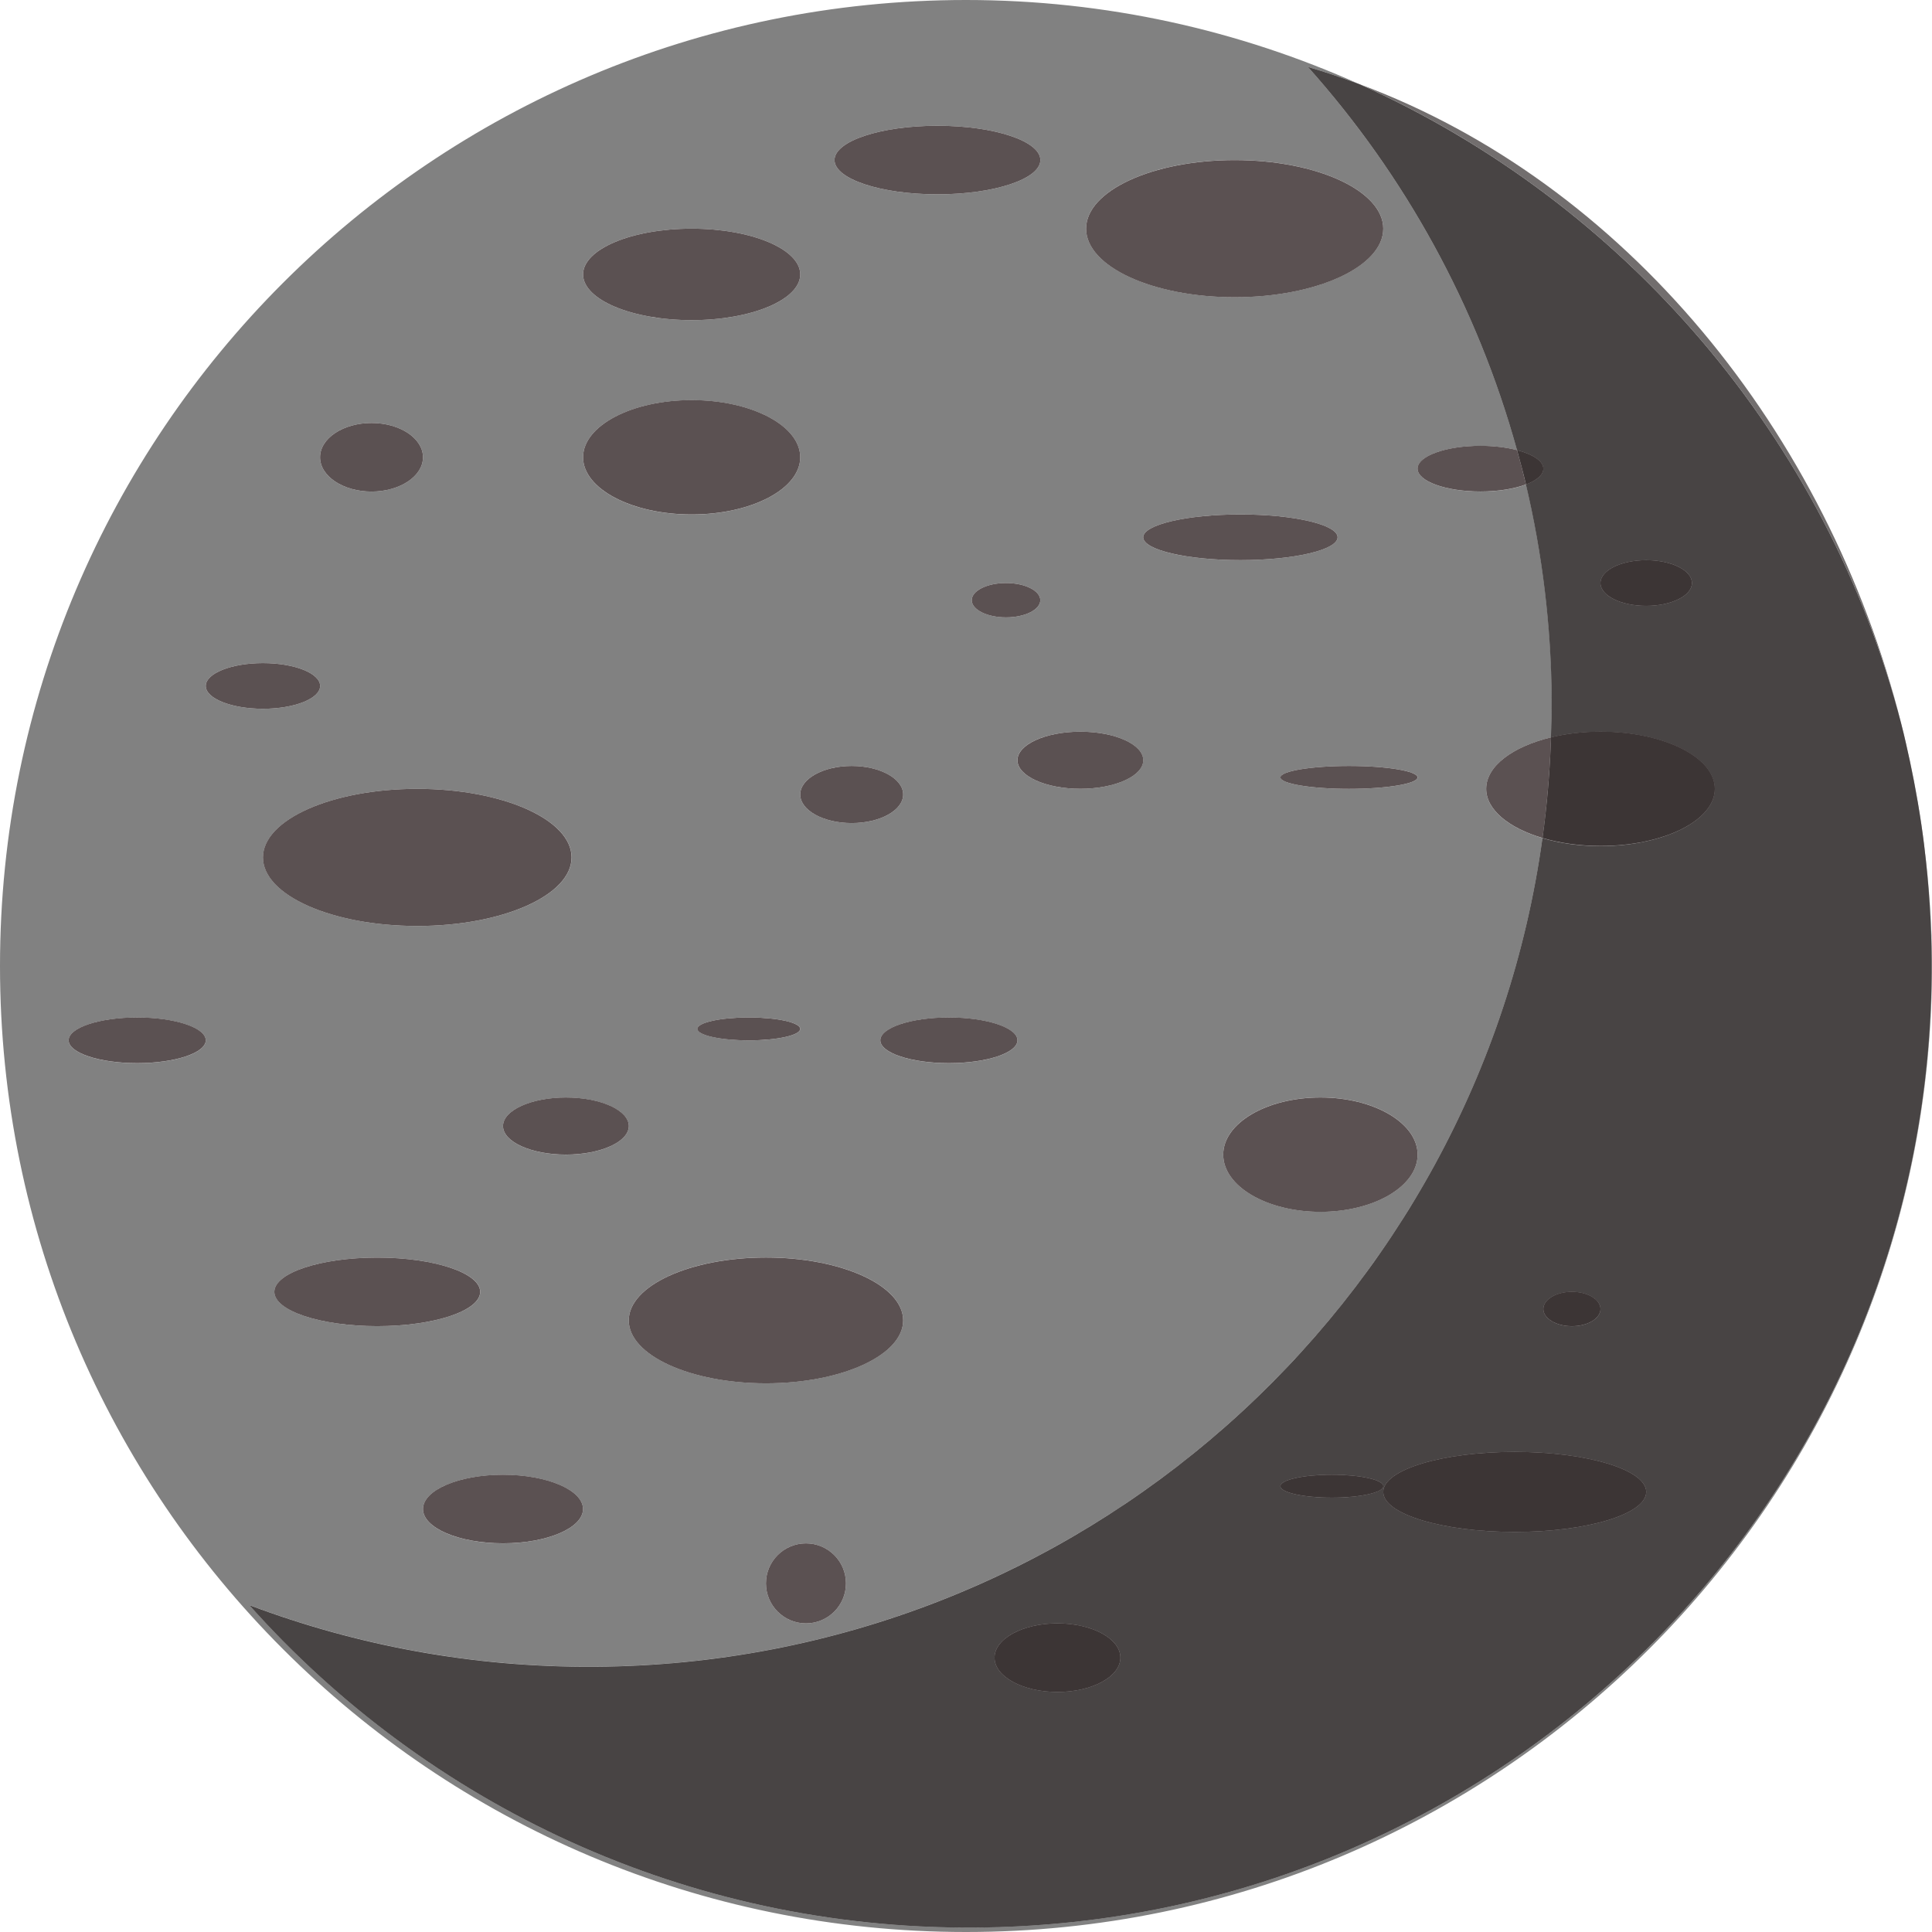 <?xml version="1.0" encoding="utf-8"?>
<!-- Generator: Adobe Illustrator 23.0.3, SVG Export Plug-In . SVG Version: 6.00 Build 0)  -->
<svg version="1.1" id="Warstwa_1" xmlns="http://www.w3.org/2000/svg" xmlns:xlink="http://www.w3.org/1999/xlink" x="0px" y="0px"
	 viewBox="0 0 283.46 283.46" style="enable-background:new 0 0 283.46 283.46;" xml:space="preserve">
<style type="text/css">
	.st0{fill:#818181;}
	.st1{fill:#5B5152;}
	.st2{opacity:0.67;fill:#2E2828;}
</style>
<g>
	<path class="st0" d="M278.97,106.24c0.01,0.04,0.02,0.09,0.03,0.13C278.99,106.33,278.98,106.29,278.97,106.24z"/>
	<path class="st0" d="M280.2,111.54c0.88,4.14,1.61,8.32,2.13,12.55C281.8,119.85,281.09,115.66,280.2,111.54z"/>
	<path class="st0" d="M282.34,124.2c0.68,5.51,1.04,11.09,1.08,16.71c0.49,77.87-62.37,141.4-140.4,141.89
		c-42.3,0.27-80.34-18.07-106.42-47.3c15.76,5.92,32.83,9.15,50.67,9.04c71.12-0.45,129.62-53.27,139.05-121.58
		c-4.94-1.46-8.27-4.14-8.27-7.22c0-3.33,3.89-6.2,9.52-7.55c0.06-1.84,0.12-3.68,0.11-5.54c-0.07-10.86-1.38-21.42-3.78-31.57
		c-1.68,0.64-4.05,1.04-6.68,1.04c-5.09,0-9.23-1.5-9.23-3.35c0-1.85,4.13-3.35,9.23-3.35c2.01,0,3.86,0.24,5.37,0.63
		c-5.84-21.15-16.47-40.3-30.67-56.22c2.56,0.74,5.07,1.6,7.55,2.53C181.81,4.44,162.27,0,141.73,0C63.46,0,0,63.46,0,141.73
		c0,78.28,63.46,141.73,141.73,141.73s141.73-63.46,141.73-141.73C283.46,135.79,283.05,129.95,282.34,124.2z M40.26,189.54
		c0-2.78,6.76-5.03,15.1-5.03s15.1,2.25,15.1,5.03c0,2.78-6.76,5.03-15.1,5.03S40.26,192.31,40.26,189.54z M73.8,226.44
		c-6.48,0-11.74-2.25-11.74-5.03c0-2.78,5.26-5.03,11.74-5.03c6.48,0,11.74,2.25,11.74,5.03C85.54,224.18,80.29,226.44,73.8,226.44z
		 M83.03,169.41c-5.09,0-9.23-1.88-9.23-4.19c0-2.32,4.13-4.19,9.23-4.19s9.23,1.88,9.23,4.19
		C92.25,167.53,88.12,169.41,83.03,169.41z M118.25,238.18c-3.24,0-5.87-2.63-5.87-5.87s2.63-5.87,5.87-5.87
		c3.24,0,5.87,2.63,5.87,5.87S121.49,238.18,118.25,238.18z M112.38,202.95c-11.12,0-20.13-4.13-20.13-9.23
		c0-5.09,9.01-9.23,20.13-9.23s20.13,4.13,20.13,9.23C132.51,198.82,123.5,202.95,112.38,202.95z M102.32,150.96
		c0-0.93,3.38-1.68,7.55-1.68c4.17,0,7.55,0.75,7.55,1.68c0,0.93-3.38,1.68-7.55,1.68C105.69,152.63,102.32,151.88,102.32,150.96z
		 M139.22,155.99c-5.56,0-10.06-1.5-10.06-3.35c0-1.85,4.51-3.35,10.06-3.35s10.06,1.5,10.06,3.35
		C149.28,154.49,144.77,155.99,139.22,155.99z M142.57,88.06c0-1.39,2.25-2.52,5.03-2.52c2.78,0,5.03,1.13,5.03,2.52
		c0,1.39-2.25,2.52-5.03,2.52C144.82,90.57,142.57,89.45,142.57,88.06z M167.73,78.83c0-1.85,6.38-3.35,14.26-3.35
		s14.26,1.5,14.26,3.35c0,1.85-6.38,3.35-14.26,3.35S167.73,80.69,167.73,78.83z M193.73,177.79c-7.87,0-14.26-3.75-14.26-8.39
		s6.38-8.39,14.26-8.39s14.26,3.75,14.26,8.39S201.6,177.79,193.73,177.79z M207.99,114.06c0,0.93-4.51,1.68-10.06,1.68
		s-10.06-0.75-10.06-1.68c0-0.93,4.51-1.68,10.06-1.68S207.99,113.13,207.99,114.06z M181.15,23.48c12.04,0,21.8,4.51,21.8,10.06
		s-9.76,10.06-21.8,10.06s-21.8-4.51-21.8-10.06S169.11,23.48,181.15,23.48z M167.73,111.54c0,2.32-4.13,4.19-9.23,4.19
		c-5.09,0-9.23-1.88-9.23-4.19c0-2.32,4.13-4.19,9.23-4.19C163.6,107.35,167.73,109.22,167.73,111.54z M137.54,18.45
		c8.34,0,15.1,2.25,15.1,5.03s-6.76,5.03-15.1,5.03c-8.34,0-15.1-2.25-15.1-5.03S129.2,18.45,137.54,18.45z M124.96,112.38
		c4.17,0,7.55,1.88,7.55,4.19c0,2.32-3.38,4.19-7.55,4.19c-4.17,0-7.55-1.88-7.55-4.19C117.41,114.26,120.79,112.38,124.96,112.38z
		 M101.48,33.55c8.8,0,15.93,3,15.93,6.71c0,3.71-7.13,6.71-15.93,6.71s-15.93-3-15.93-6.71C85.54,36.55,92.68,33.55,101.48,33.55z
		 M101.48,58.71c8.8,0,15.93,3.75,15.93,8.39c0,4.63-7.13,8.39-15.93,8.39s-15.93-3.75-15.93-8.39
		C85.54,62.46,92.68,58.71,101.48,58.71z M83.87,125.8c0,5.56-10.14,10.06-22.64,10.06s-22.64-4.51-22.64-10.06
		s10.14-10.06,22.64-10.06S83.87,120.24,83.87,125.8z M54.51,62.06c4.17,0,7.55,2.25,7.55,5.03s-3.38,5.03-7.55,5.03
		s-7.55-2.25-7.55-5.03S50.34,62.06,54.51,62.06z M20.13,155.99c-5.56,0-10.06-1.5-10.06-3.35c0-1.85,4.51-3.35,10.06-3.35
		s10.06,1.5,10.06,3.35C30.19,154.49,25.69,155.99,20.13,155.99z M30.19,100.64c0-1.85,3.75-3.35,8.39-3.35s8.39,1.5,8.39,3.35
		c0,1.85-3.75,3.35-8.39,3.35S30.19,102.49,30.19,100.64z"/>
	<ellipse class="st1" cx="181.15" cy="33.55" rx="21.8" ry="10.06"/>
	<ellipse class="st1" cx="181.99" cy="78.83" rx="14.26" ry="3.35"/>
	<ellipse class="st1" cx="101.48" cy="67.09" rx="15.93" ry="8.39"/>
	<ellipse class="st1" cx="112.38" cy="193.73" rx="20.13" ry="9.23"/>
	<ellipse class="st1" cx="61.22" cy="125.8" rx="22.64" ry="10.06"/>
	<ellipse class="st1" cx="158.51" cy="111.54" rx="9.23" ry="4.19"/>
	<ellipse class="st1" cx="139.22" cy="152.63" rx="10.06" ry="3.35"/>
	<ellipse class="st1" cx="55.35" cy="189.54" rx="15.1" ry="5.03"/>
	<ellipse class="st1" cx="20.13" cy="152.63" rx="10.06" ry="3.35"/>
	<ellipse class="st1" cx="38.58" cy="100.64" rx="8.39" ry="3.35"/>
	<ellipse class="st1" cx="54.51" cy="67.09" rx="7.55" ry="5.03"/>
	<ellipse class="st1" cx="101.48" cy="40.26" rx="15.93" ry="6.71"/>
	<ellipse class="st1" cx="137.54" cy="23.48" rx="15.1" ry="5.03"/>
	<ellipse class="st1" cx="147.6" cy="88.06" rx="5.03" ry="2.52"/>
	<ellipse class="st1" cx="124.96" cy="116.57" rx="7.55" ry="4.19"/>
	<ellipse class="st1" cx="109.86" cy="150.96" rx="7.55" ry="1.68"/>
	<ellipse class="st1" cx="83.03" cy="165.21" rx="9.23" ry="4.19"/>
	<path class="st1" d="M218.05,115.73c0,3.08,3.33,5.76,8.27,7.22c0.67-4.85,1.08-9.78,1.25-14.77
		C221.94,109.54,218.05,112.4,218.05,115.73z"/>
	<ellipse class="st1" cx="193.73" cy="169.41" rx="14.26" ry="8.39"/>
	<path class="st1" d="M217.21,65.41c-5.09,0-9.23,1.5-9.23,3.35c0,1.85,4.13,3.35,9.23,3.35c2.63,0,5-0.4,6.68-1.04
		c-0.4-1.69-0.84-3.37-1.31-5.03C221.07,65.65,219.22,65.41,217.21,65.41z"/>
	<ellipse class="st1" cx="197.92" cy="114.06" rx="10.06" ry="1.68"/>
	<ellipse class="st1" cx="73.8" cy="221.4" rx="11.74" ry="5.03"/>
	<circle class="st1" cx="118.25" cy="232.31" r="5.87"/>
	<path class="st2" d="M278.97,106.24c-10.84-43-40.63-79.44-79.5-93.89C238.36,29.78,268.09,64.22,278.97,106.24z"/>
	<path class="st2" d="M279,106.37c0.44,1.71,0.82,3.44,1.2,5.17C279.83,109.81,279.43,108.09,279,106.37z"/>
	<path class="st2" d="M282.33,124.09c0,0.04,0.01,0.07,0.01,0.11C282.34,124.16,282.33,124.13,282.33,124.09z"/>
	<path class="st0" d="M222.58,66.05c2.33,0.61,3.85,1.6,3.85,2.72c0,0.9-0.97,1.71-2.55,2.31c2.4,10.14,3.71,20.7,3.78,31.57
		c0.01,1.86-0.05,3.7-0.11,5.54c2.2-0.53,4.65-0.83,7.26-0.83c9.26,0,16.77,3.75,16.77,8.39c0,4.63-7.51,8.39-16.77,8.39
		c-3.11,0-6.01-0.43-8.5-1.17c-9.44,68.31-67.93,121.14-139.05,121.58c-17.84,0.11-34.92-3.11-50.67-9.04
		c26.08,29.23,64.12,47.56,106.42,47.3c78.03-0.49,140.89-64.02,140.4-141.89c-0.04-5.62-0.4-11.2-1.08-16.71
		c0-0.04-0.01-0.07-0.01-0.11c-0.52-4.23-1.25-8.41-2.13-12.55c-0.38-1.73-0.76-3.46-1.2-5.17c-0.01-0.04-0.02-0.09-0.03-0.13
		c-10.87-42.02-40.6-76.46-79.5-93.89c-2.48-0.92-4.99-1.79-7.55-2.53C206.12,25.74,216.74,44.9,222.58,66.05z M155.15,248.24
		c-5.09,0-9.23-2.25-9.23-5.03c0-2.78,4.13-5.03,9.23-5.03s9.23,2.25,9.23,5.03C164.38,245.99,160.25,248.24,155.15,248.24z
		 M230.63,189.54c2.32,0,4.19,1.13,4.19,2.52s-1.88,2.52-4.19,2.52s-4.19-1.13-4.19-2.52S228.31,189.54,230.63,189.54z
		 M195.41,219.73c-4.17,0-7.55-0.75-7.55-1.68c0-0.93,3.38-1.68,7.55-1.68c4.17,0,7.55,0.75,7.55,1.68
		C202.95,218.98,199.57,219.73,195.41,219.73z M222.24,224.76c-10.65,0-19.29-2.63-19.29-5.87s8.64-5.87,19.29-5.87
		c10.65,0,19.29,2.63,19.29,5.87S232.9,224.76,222.24,224.76z M245.73,161.02c-3.24,0-5.87,0-5.87,0S242.48,161.02,245.73,161.02
		s5.87,0,5.87,0S248.97,161.02,245.73,161.02z M241.53,82.19c3.71,0,6.71,1.5,6.71,3.35c0,1.85-3,3.35-6.71,3.35
		s-6.71-1.5-6.71-3.35C234.82,83.69,237.83,82.19,241.53,82.19z"/>
	<path class="st2" d="M222.58,66.05c2.33,0.61,3.85,1.6,3.85,2.72c0,0.9-0.97,1.71-2.55,2.31c2.4,10.14,3.71,20.7,3.78,31.57
		c0.01,1.86-0.05,3.7-0.11,5.54c2.2-0.53,4.65-0.83,7.26-0.83c9.26,0,16.77,3.75,16.77,8.39c0,4.63-7.51,8.39-16.77,8.39
		c-3.11,0-6.01-0.43-8.5-1.17c-9.44,68.31-67.93,121.14-139.05,121.58c-17.84,0.11-34.92-3.11-50.67-9.04
		c26.08,29.23,64.12,47.56,106.42,47.3c78.03-0.49,140.89-64.02,140.4-141.89c-0.04-5.62-0.4-11.2-1.08-16.71
		c0-0.04-0.01-0.07-0.01-0.11c-0.52-4.23-1.25-8.41-2.13-12.55c-0.38-1.73-0.76-3.46-1.2-5.17c-0.01-0.04-0.02-0.09-0.03-0.13
		c-10.87-42.02-40.6-76.46-79.5-93.89c-2.48-0.92-4.99-1.79-7.55-2.53C206.12,25.74,216.74,44.9,222.58,66.05z M155.15,248.24
		c-5.09,0-9.23-2.25-9.23-5.03c0-2.78,4.13-5.03,9.23-5.03s9.23,2.25,9.23,5.03C164.38,245.99,160.25,248.24,155.15,248.24z
		 M230.63,189.54c2.32,0,4.19,1.13,4.19,2.52s-1.88,2.52-4.19,2.52s-4.19-1.13-4.19-2.52S228.31,189.54,230.63,189.54z
		 M195.41,219.73c-4.17,0-7.55-0.75-7.55-1.68c0-0.93,3.38-1.68,7.55-1.68c4.17,0,7.55,0.75,7.55,1.68
		C202.95,218.98,199.57,219.73,195.41,219.73z M222.24,224.76c-10.65,0-19.29-2.63-19.29-5.87s8.64-5.87,19.29-5.87
		c10.65,0,19.29,2.63,19.29,5.87S232.9,224.76,222.24,224.76z M245.73,161.02c-3.24,0-5.87,0-5.87,0S242.48,161.02,245.73,161.02
		s5.87,0,5.87,0S248.97,161.02,245.73,161.02z M241.53,82.19c3.71,0,6.71,1.5,6.71,3.35c0,1.85-3,3.35-6.71,3.35
		s-6.71-1.5-6.71-3.35C234.82,83.69,237.83,82.19,241.53,82.19z"/>
	<path class="st1" d="M251.6,115.73c0-4.63-7.51-8.39-16.77-8.39c-2.6,0-5.06,0.31-7.26,0.83c-0.16,4.99-0.58,9.92-1.25,14.77
		c2.5,0.74,5.4,1.17,8.5,1.17C244.09,124.12,251.6,120.37,251.6,115.73z"/>
	<path class="st2" d="M251.6,115.73c0-4.63-7.51-8.39-16.77-8.39c-2.6,0-5.06,0.31-7.26,0.83c-0.16,4.99-0.58,9.92-1.25,14.77
		c2.5,0.74,5.4,1.17,8.5,1.17C244.09,124.12,251.6,120.37,251.6,115.73z"/>
	<ellipse class="st1" cx="222.24" cy="218.89" rx="19.29" ry="5.87"/>
	<ellipse class="st2" cx="222.24" cy="218.89" rx="19.29" ry="5.87"/>
	<ellipse class="st1" cx="195.41" cy="218.05" rx="7.55" ry="1.68"/>
	<ellipse class="st2" cx="195.41" cy="218.05" rx="7.55" ry="1.68"/>
	<ellipse class="st1" cx="230.63" cy="192.05" rx="4.19" ry="2.52"/>
	<ellipse class="st2" cx="230.63" cy="192.05" rx="4.19" ry="2.52"/>
	<ellipse class="st1" cx="241.53" cy="85.54" rx="6.71" ry="3.35"/>
	<ellipse class="st2" cx="241.53" cy="85.54" rx="6.71" ry="3.35"/>
	<path class="st1" d="M226.44,68.77c0-1.12-1.52-2.11-3.85-2.72c0.46,1.67,0.91,3.34,1.31,5.03
		C225.46,70.48,226.44,69.67,226.44,68.77z"/>
	<path class="st2" d="M226.44,68.77c0-1.12-1.52-2.11-3.85-2.72c0.46,1.67,0.91,3.34,1.31,5.03
		C225.46,70.48,226.44,69.67,226.44,68.77z"/>
	<ellipse class="st1" cx="155.15" cy="243.21" rx="9.23" ry="5.03"/>
	<ellipse class="st2" cx="155.15" cy="243.21" rx="9.23" ry="5.03"/>
</g>
</svg>
